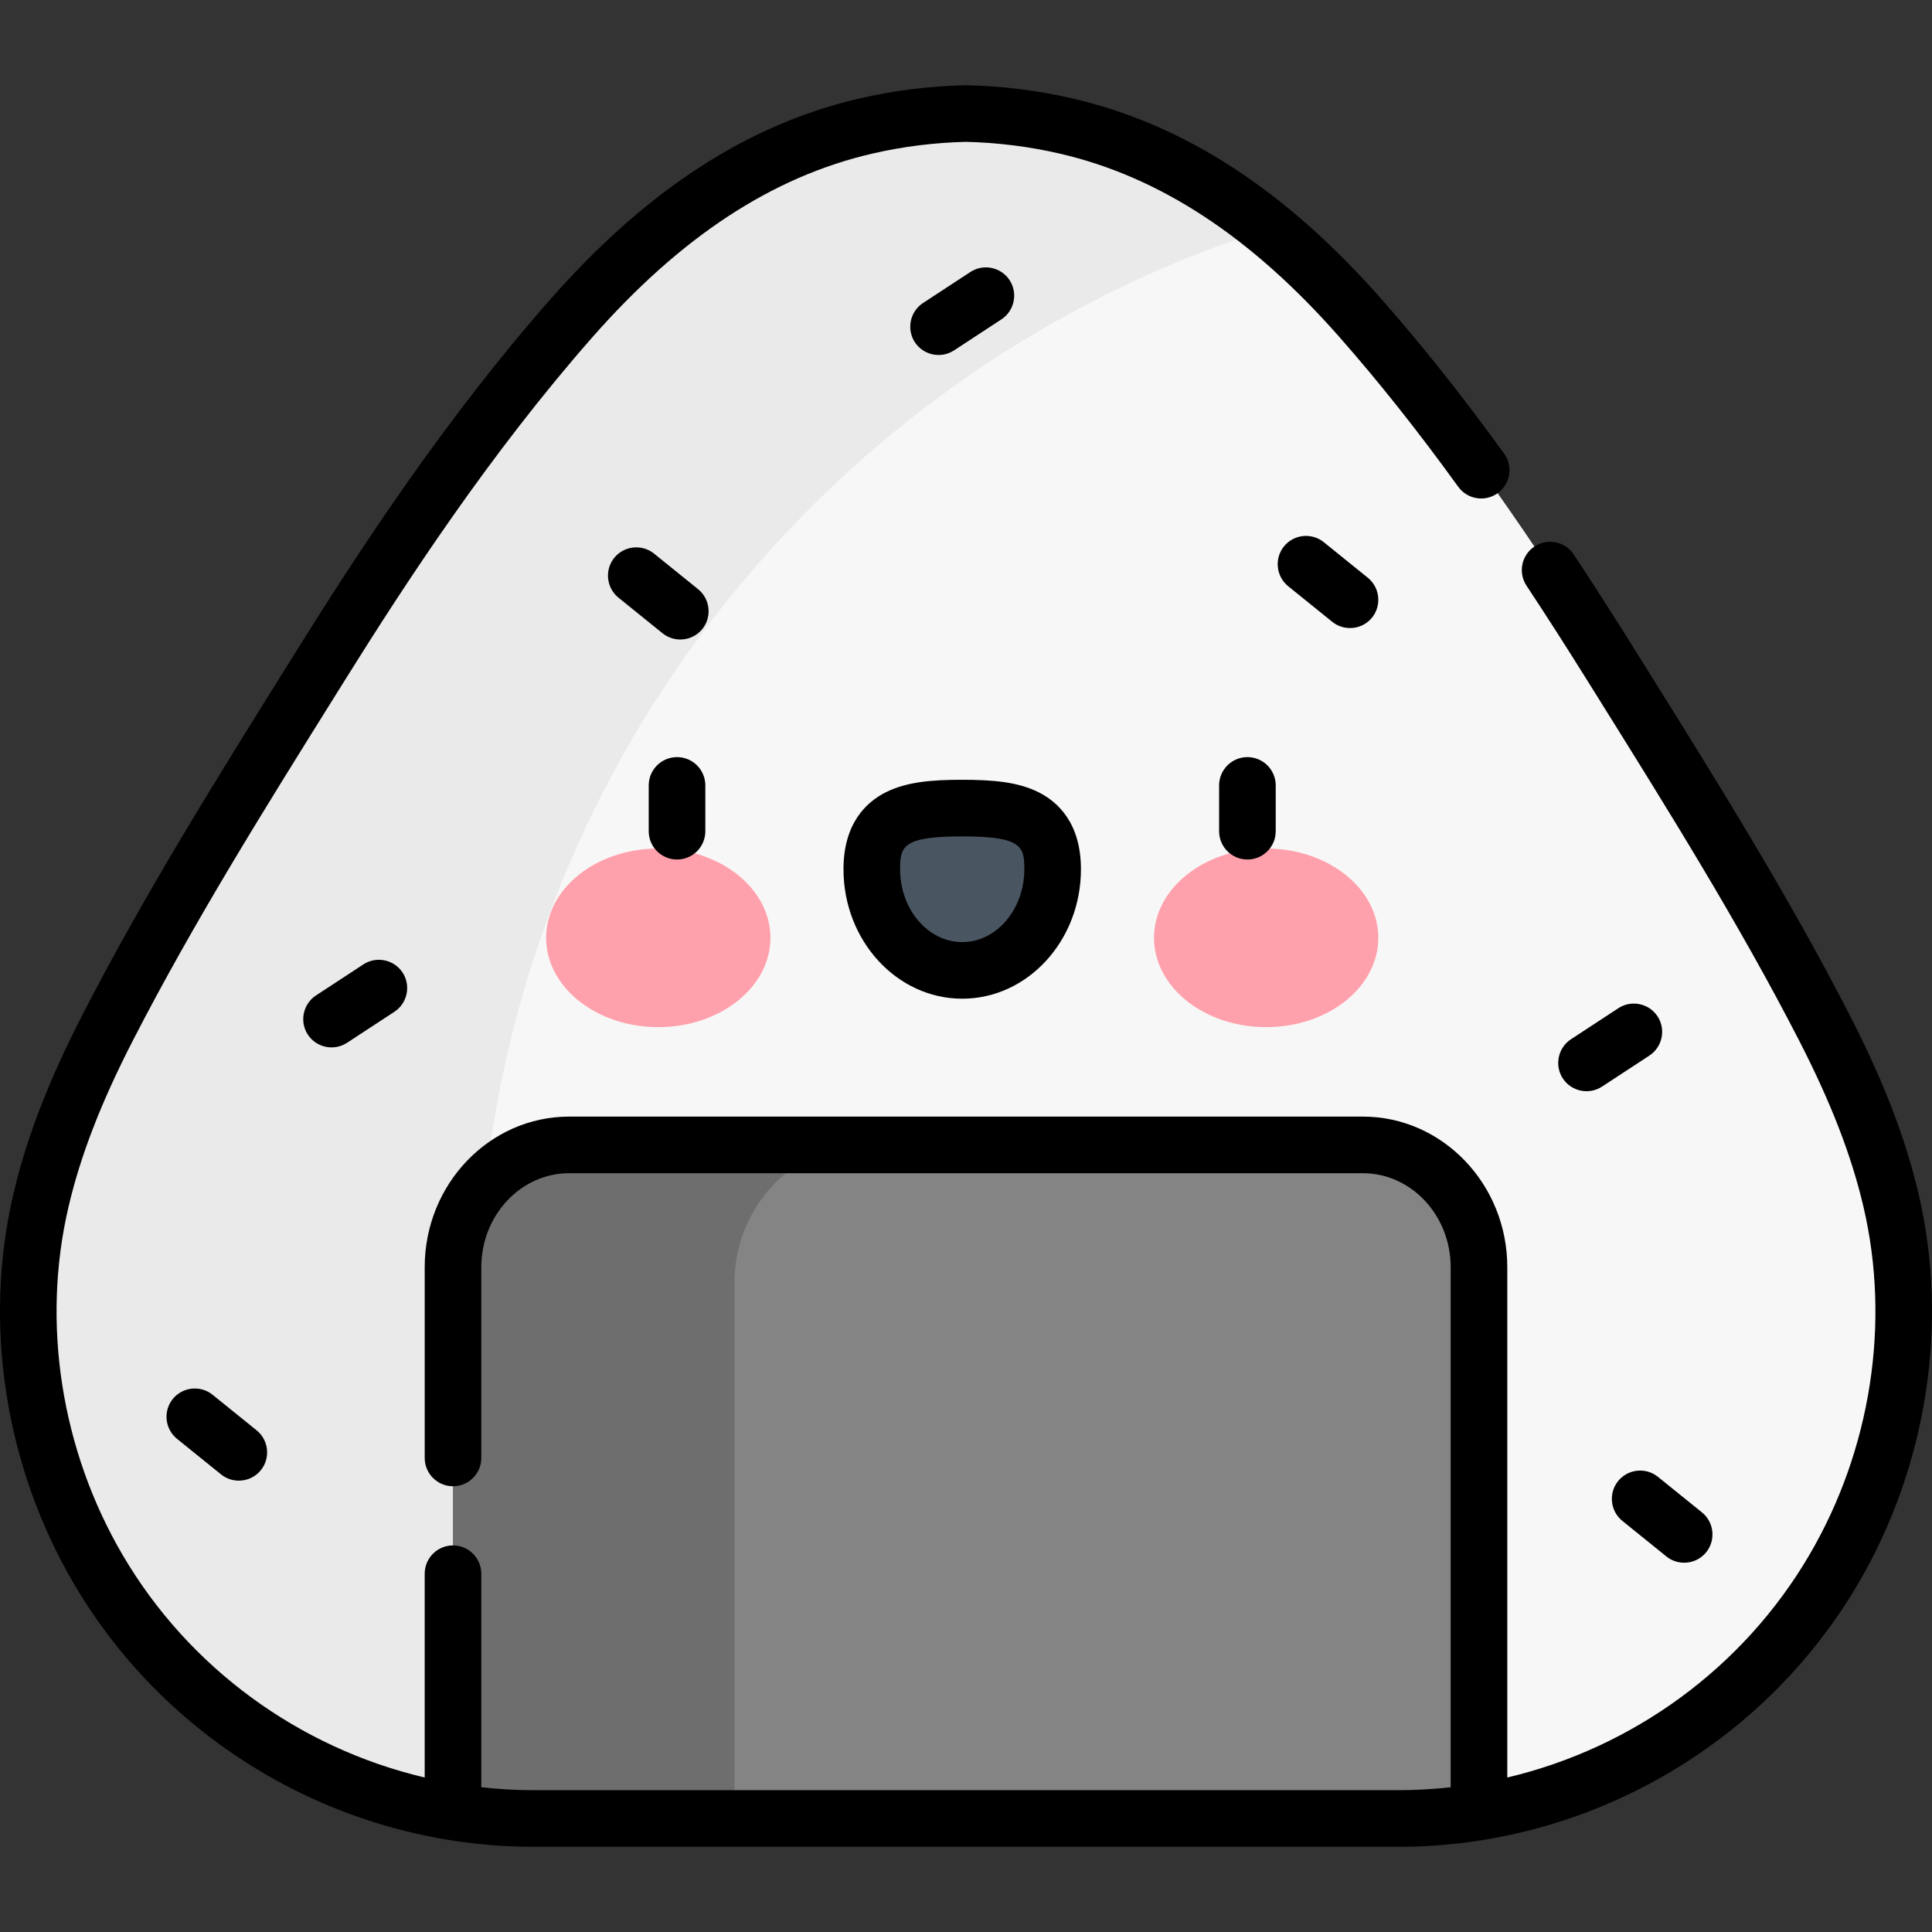 <svg id="Capa_1" enable-background="new 0 0 511.939 511.939" height="512" viewBox="0 0 511.939 511.939" width="512" xmlns="http://www.w3.org/2000/svg"><rect x="0" y="0" width="511.939" height="511.939" fill="#333333" stroke="none"/><g><g><path d="m501.087 318.087c-3.754-16.038-10.235-31.295-17.744-45.906-16.9-32.883-36.787-64.445-56.366-95.815-20.049-32.123-41.404-63.582-66.459-92.051-20.97-23.827-46.562-43.644-78.005-50.918-8.776-2.03-17.671-3.116-26.543-3.319-8.873.203-17.767 1.289-26.543 3.319-31.443 7.274-57.035 27.09-78.005 50.918-25.055 28.469-46.41 59.928-66.459 92.051-19.579 31.37-39.466 62.932-56.366 95.815-7.509 14.611-13.99 29.868-17.744 45.906-7.745 33.087-1.982 68.432 15.152 97.7 23.923 40.865 68.004 66.075 115.342 66.075h114.623s114.623 0 114.623 0c47.338 0 91.419-25.21 115.342-66.075 17.134-29.268 22.897-64.614 15.152-97.7z" fill="#f7f7f7"/></g><g><path d="m126.777 346.97c0-134.159 87.929-247.766 209.296-286.377-15.667-12.717-33.41-22.534-53.559-27.195-8.776-2.03-17.671-3.116-26.543-3.319-8.873.203-17.767 1.289-26.543 3.319-31.443 7.274-57.035 27.09-78.005 50.918-25.055 28.469-46.41 59.928-66.459 92.051-19.579 31.37-39.466 62.932-56.366 95.815-7.509 14.611-13.99 29.868-17.744 45.906-7.745 33.087-1.982 68.432 15.152 97.7 23.923 40.865 68.004 66.075 115.342 66.075h17.357c-20.417-40.567-31.928-86.383-31.928-134.893z" fill="#eaeaea"/></g><g><g><path d="m204.148 248.506c0 13.071-13.306 23.665-29.717 23.665-16.414 0-29.717-10.594-29.717-23.665 0-13.07 13.304-23.665 29.717-23.665 16.411 0 29.717 10.595 29.717 23.665" fill="#ffa1ac"/></g><g><path d="m305.789 248.506c0 13.071 13.305 23.665 29.717 23.665s29.717-10.594 29.717-23.665c0-13.07-13.305-23.665-29.717-23.665s-29.717 10.595-29.717 23.665" fill="#ffa1ac"/></g><g><path d="m278.928 230.324c0-14.808-10.727-16.199-23.959-16.199s-23.959 1.391-23.959 16.199c0 14.807 10.727 26.81 23.959 26.81 13.231 0 23.959-12.004 23.959-26.81" fill="#495560"/></g><g><path d="m179.398 227.753c-4.142 0-7.5-3.358-7.5-7.5v-12.135c0-4.142 3.358-7.5 7.5-7.5s7.5 3.358 7.5 7.5v12.135c0 4.142-3.358 7.5-7.5 7.5z"/></g><g><path d="m254.968 264.634c-17.347 0-31.46-15.392-31.46-34.31 0-12.149 6.05-17.768 11.125-20.342 5.495-2.787 12.103-3.357 20.334-3.357s14.839.571 20.334 3.357c5.075 2.574 11.125 8.192 11.125 20.342.002 18.918-14.111 34.31-31.458 34.31zm0-43.009c-15.794 0-16.46 2.667-16.46 8.699 0 10.647 7.384 19.31 16.46 19.31s16.459-8.663 16.459-19.31c.001-6.032-.665-8.699-16.459-8.699z"/></g><g><path d="m330.539 227.753c-4.142 0-7.5-3.358-7.5-7.5v-12.135c0-4.142 3.358-7.5 7.5-7.5s7.5 3.358 7.5 7.5v12.135c0 4.142-3.358 7.5-7.5 7.5z"/></g></g><g><path d="m141.346 481.861h114.623s114.623 0 114.623 0c7.198 0 14.319-.591 21.308-1.723v-144.361c0-17.822-13.851-32.404-30.78-32.404h-210.301c-16.929 0-30.78 14.582-30.78 32.404v144.361c6.988 1.132 14.109 1.723 21.307 1.723z" fill="#848484"/></g><g><path d="m194.608 340.031c0-18.819 13.553-34.458 30.889-36.658h-74.679c-16.929 0-30.78 14.582-30.78 32.404v144.361c6.988 1.132 14.109 1.723 21.308 1.723h53.262z" fill="#6e6e6e"/></g><g><path d="m56.329 369.581c-3.21-2.593-7.958-2.089-10.551 1.122-2.593 3.21-2.088 7.958 1.122 10.552l11.673 9.43c3.21 2.593 7.958 2.088 10.551-1.122 2.593-3.21 2.088-7.958-1.122-10.551z"/><path d="m96.287 255.543-12.552 8.224c-3.452 2.262-4.425 6.936-2.164 10.388 2.262 3.452 6.936 4.425 10.388 2.164l12.552-8.224c3.452-2.262 4.425-6.936 2.164-10.388-2.262-3.452-6.937-4.426-10.388-2.164z"/><path d="m173.309 146.695c-3.21-2.593-7.958-2.088-10.551 1.122-2.593 3.21-2.088 7.958 1.122 10.551l11.673 9.43c3.21 2.593 7.958 2.089 10.551-1.122 2.593-3.21 2.088-7.958-1.122-10.552z"/><path d="m428.83 267.151-12.552 8.224c-3.452 2.262-4.425 6.936-2.164 10.388 2.262 3.452 6.936 4.425 10.388 2.164l12.552-8.224c3.452-2.262 4.425-6.936 2.164-10.388-2.262-3.452-6.936-4.426-10.388-2.164z"/><path d="m350.771 143.663c-3.21-2.593-7.958-2.088-10.551 1.122s-2.088 7.958 1.122 10.552l11.673 9.43c3.21 2.593 7.958 2.088 10.551-1.122s2.088-7.958-1.122-10.552z"/><path d="m252.805 92.844 12.552-8.224c3.452-2.262 4.425-6.936 2.164-10.388s-6.936-4.425-10.388-2.164l-12.552 8.224c-3.452 2.262-4.425 6.936-2.164 10.388 2.261 3.452 6.936 4.426 10.388 2.164z"/><path d="m428.765 392.449c-2.593 3.21-2.088 7.958 1.122 10.552l11.673 9.43c3.21 2.593 7.958 2.088 10.551-1.122s2.088-7.958-1.122-10.551l-11.673-9.43c-3.209-2.594-7.958-2.089-10.551 1.121z"/><path d="m508.39 316.377c-3.48-14.87-9.32-30.003-18.376-47.625-16.252-31.621-35.403-62.291-53.923-91.951l-2.751-4.406c-5.796-9.287-11.139-17.619-16.334-25.474-2.285-3.455-6.939-4.403-10.393-2.118-3.455 2.285-4.403 6.938-2.118 10.393 5.122 7.743 10.395 15.967 16.12 25.14l2.752 4.409c18.357 29.398 37.34 59.798 53.306 90.862 8.481 16.502 13.918 30.542 17.112 44.187 7.199 30.751 1.979 64.357-14.322 92.201-17.575 30.021-46.841 51.165-80.062 59.005v-135.223c0-22.003-17.172-39.904-38.28-39.904h-210.302c-21.108 0-38.28 17.901-38.28 39.904v50.546c0 4.142 3.358 7.5 7.5 7.5s7.5-3.358 7.5-7.5v-50.546c0-13.732 10.443-24.904 23.28-24.904h210.302c12.837 0 23.28 11.172 23.28 24.904v137.805c-4.56.506-9.166.779-13.808.779h-229.247c-4.641 0-9.248-.273-13.808-.779v-56.58c0-4.142-3.358-7.5-7.5-7.5s-7.5 3.358-7.5 7.5v54c-33.22-7.839-62.487-28.984-80.062-59.005-16.3-27.844-21.521-61.45-14.322-92.201 3.193-13.645 8.631-27.685 17.112-44.187 15.966-31.064 34.948-61.464 53.306-90.862l2.752-4.409c16.372-26.231 38.638-60.289 65.727-91.068 23.373-26.558 47.599-42.443 74.065-48.565 8.081-1.87 16.441-2.92 24.853-3.124 8.412.204 16.772 1.254 24.853 3.124 26.466 6.122 50.692 22.008 74.065 48.565 10.574 12.015 20.884 25.005 31.519 39.715 2.427 3.356 7.114 4.11 10.472 1.684 3.357-2.427 4.111-7.116 1.684-10.472-10.917-15.101-21.52-28.458-32.413-40.836-25.515-28.992-52.32-46.417-81.945-53.27-9.131-2.112-18.572-3.293-28.062-3.51-.114-.003-.229-.003-.343 0-9.49.217-18.932 1.397-28.062 3.51-29.625 6.853-56.43 24.278-81.945 53.27-27.809 31.599-50.516 66.318-67.19 93.036l-2.751 4.407c-18.52 29.66-37.671 60.33-53.923 91.951-9.058 17.619-14.898 32.752-18.378 47.622-8.065 34.457-2.24 72.071 15.982 103.198 25.2 43.046 71.876 69.786 121.814 69.786h229.247c49.938 0 96.614-26.74 121.814-69.786 18.223-31.127 24.048-68.741 15.983-103.198z"/></g></g></svg>